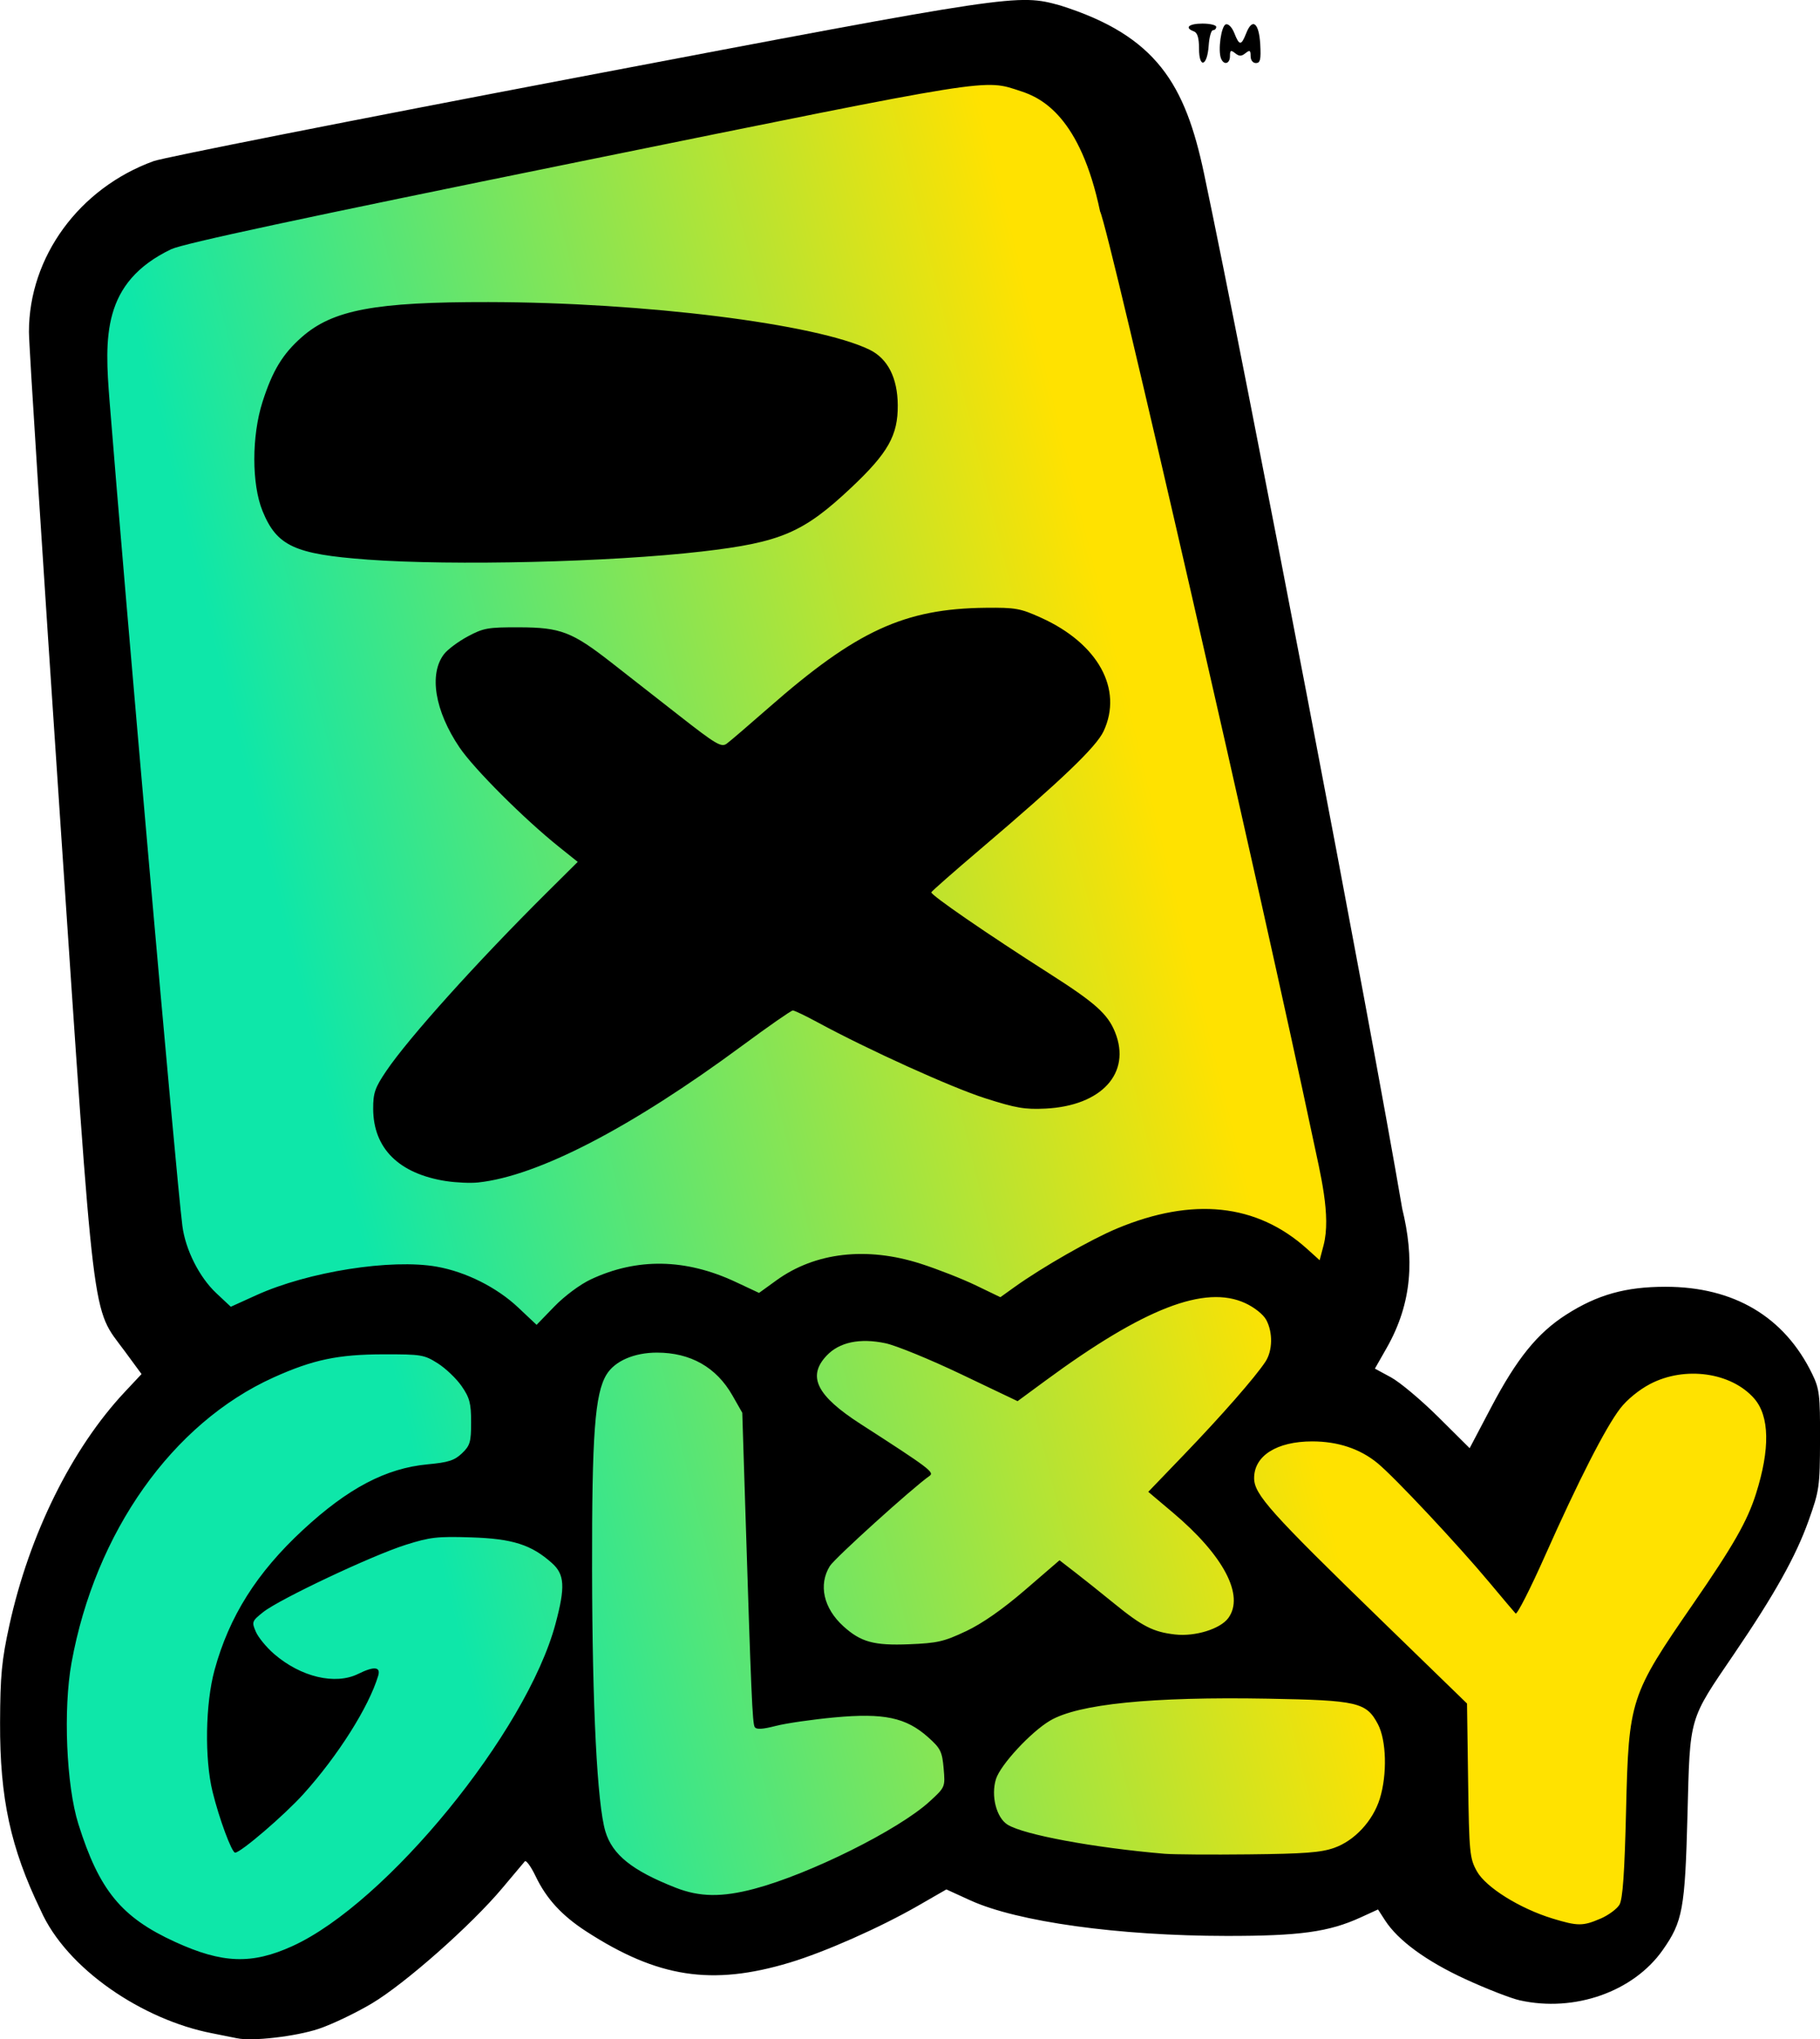 <svg width="553.4" height="619.91" version="1.1" viewBox="0 0 146.42 164.02" xmlns="http://www.w3.org/2000/svg">
 <defs>
  <linearGradient id="a" x1="23.329" x2="91.68" y1="76.697" y2="59.836" gradientUnits="userSpaceOnUse">
   <stop stop-color="#0ee7a9" offset="0"/>
   <stop stop-color="#ffe200" offset="1"/>
  </linearGradient>
 </defs>
 <path d="m18.626 163.12c-0.305-0.067-1.218-0.249-2.029-0.407-5.523-1.069-10.517-4.641-12.665-9.083-2.42-5.004-3.283-8.997-3.261-15.075 0.014-3.801 0.13-5.014 0.747-7.832 1.6-7.302 5.138-14.162 9.396-18.705l1.358-1.449-1.349-1.835c-2.7-3.674-2.281-1.092-5.108-43.009-1.374-20.371-2.497-37.856-2.497-38.921 0-6.032 3.984-10.402 9.98-12.579 0.796-0.289 15.309-3.217 33.281-6.636 35.176-6.691 35.076-6.829 38.492-5.886 4.835 1.335 7.829 4.431 9.646 8.706 1.013 2.382 16.841 86.382 16.859 89.375 0.015 2.626-0.542 6.631-1.371 9.243l-0.688 2.168 1.3 0.705c0.715 0.388 3.77 1.828 5.151 3.2l2.511 2.495 1.728-3.283c2.067-3.928 3.953-6.351 6.266-7.831 2.504-1.602 4.406-2.314 7.614-2.314 5.507 0 9.123 2.116 11.355 6.714 0.584 1.203 0.492 1.162 0.481 4.771-0.011 3.786-0.054 4.161-0.93 6.609-1.02 2.851-2.73 5.536-5.965 10.292-3.699 5.437-3.708 5.403-3.918 13.412-0.199 7.582-0.086 8.369-1.695 10.658-2.361 3.357-6.365 4.579-10.759 3.596-0.715-0.16-2.974-0.849-4.656-1.623-3.153-1.45-5.28-3.56-6.327-5.179l-0.567-0.877-1.401 0.641c-2.557 1.169-5.42 1.12-11.305 1.115-8.692-7e-3 -16.618-1.213-20.392-2.936l-1.926-0.879-2.26 1.3c-3.068 1.765-7.739 4.554-10.578 5.407-6.259 1.88-9.718 1.584-15.469-2.142-1.958-1.269-3.723-3.293-4.588-5.098-0.375-0.783-0.768-1.325-0.874-1.203-0.105 0.122-0.919 1.089-1.808 2.15-2.495 2.976-8.259 7.824-10.935 9.42-1.3 0.775-3.234 1.699-4.298 2.052-1.84 0.612-5.351 1.016-6.547 0.755z" fill="url(#a)"/>
 <g transform="translate(-23.937 -52.818)">
  <path d="m122.17 57.524c-0.263-0.655 0.015-2.631 0.386-2.748 0.207-0.065 0.497 0.234 0.684 0.707 0.406 1.027 0.553 1.027 0.959 0 0.497-1.259 1.03-0.83 1.126 0.907 0.067 1.213 8.2e-4 1.5-0.346 1.5-0.253 0-0.429-0.231-0.429-0.562 0-0.469-0.068-0.507-0.415-0.232-0.331 0.263-0.499 0.263-0.831 0-0.347-0.275-0.415-0.237-0.415 0.232 0 0.628-0.491 0.761-0.718 0.195z"/>
  <path d="m120.4 56.714c0-0.841-0.129-1.268-0.415-1.373-0.786-0.288-0.413-0.625 0.692-0.625 0.609 0 1.107 0.119 1.107 0.265s-0.118 0.265-0.262 0.265-0.3 0.556-0.346 1.236c-0.115 1.683-0.777 1.882-0.777 0.233z"/>
  <path d="m131.27 201.44c1.642-0.577 3.118-2.166 3.674-3.954 0.608-1.957 0.534-4.711-0.161-6.013-0.931-1.744-1.63-1.905-8.838-2.034-9.354-0.168-15.263 0.428-17.53 1.766-1.545 0.913-3.992 3.554-4.35 4.696-0.42 1.339 0.028 3.107 0.93 3.671 1.296 0.811 6.94 1.857 12.638 2.342 0.685 0.058 3.738 0.08 6.783 0.047 4.474-0.047 5.79-0.148 6.854-0.521zm21.434 5.69c0.635-0.275 1.319-0.779 1.52-1.119 0.265-0.447 0.412-2.56 0.534-7.629 0.213-8.878 0.324-9.22 5.4-16.575 3.225-4.673 4.347-6.636 5.046-8.835 1.151-3.62 1.1-6.267-0.148-7.684-1.849-2.1-5.572-2.617-8.362-1.16-0.894 0.467-1.869 1.265-2.413 1.974-1.185 1.546-3.36 5.807-6.051 11.856-1.185 2.665-2.248 4.748-2.36 4.63-0.113-0.118-1.05-1.227-2.083-2.464-2.573-3.082-7.677-8.524-9.039-9.638-1.404-1.148-3.184-1.739-5.24-1.739-2.85 0-4.676 1.153-4.676 2.953 0 1.307 1.298 2.756 10.292 11.491l6.836 6.639 0.088 6.193c0.083 5.826 0.125 6.259 0.71 7.305 0.721 1.288 3.449 2.99 6.087 3.795 2.023 0.618 2.443 0.618 3.859 4e-3zm-68.079-2.4c4.455-1.18 11.613-4.744 14.1-7.022 1.255-1.149 1.259-1.157 1.128-2.663-0.117-1.353-0.248-1.615-1.254-2.511-1.774-1.581-3.548-1.956-7.519-1.589-1.766 0.163-3.891 0.47-4.723 0.683-1.086 0.278-1.566 0.304-1.702 0.094-0.185-0.286-0.288-2.683-0.766-17.842l-0.235-7.437-0.793-1.392c-1.291-2.266-3.367-3.445-6.07-3.445-1.841 0-3.395 0.676-4.06 1.766-0.937 1.535-1.179 4.808-1.162 15.696 0.017 11.06 0.413 18.842 1.069 21.042 0.561 1.879 2.151 3.155 5.648 4.529 1.931 0.759 3.72 0.785 6.338 0.092zm17.027-20.715c1.312-0.621 2.949-1.764 4.762-3.326l2.762-2.381 1.252 0.967c0.689 0.532 2.092 1.651 3.118 2.488 2.287 1.864 3.171 2.315 4.93 2.514 1.611 0.182 3.634-0.443 4.279-1.322 1.324-1.807-0.373-5.036-4.458-8.481l-1.98-1.67 2.904-3.02c3.007-3.126 5.695-6.195 6.519-7.442 0.583-0.881 0.612-2.362 0.067-3.369-0.235-0.435-0.947-1.003-1.685-1.344-3.241-1.499-8.152 0.404-16.074 6.23l-2.246 1.652-4.537-2.165c-2.495-1.191-5.235-2.312-6.088-2.493-2.07-0.437-3.724-0.087-4.748 1.006-1.563 1.667-0.79 3.213 2.744 5.489 5.514 3.551 5.959 3.885 5.548 4.172-1.364 0.953-7.63 6.618-8.023 7.253-0.932 1.507-0.507 3.394 1.09 4.843 1.404 1.273 2.457 1.561 5.293 1.447 2.271-0.091 2.801-0.213 4.568-1.049zm-30.177-28.301c3.724-1.743 7.624-1.673 11.638 0.206l1.889 0.885 1.403-1.015c3.11-2.249 7.248-2.727 11.588-1.338 1.349 0.432 3.347 1.215 4.439 1.741l1.986 0.956 1.139-0.816c2.238-1.602 6.158-3.841 8.25-4.712 6.072-2.529 11.232-2.016 15.296 1.651l1 0.903 0.315-1.194c0.627-2.38-0.273-5.828-0.867-8.659-3.925-18.602-16.405-73.17-17.111-74.499-1.589-7.582-4.681-9.119-6.351-9.663-3.055-0.995-1.872-1.183-35.523 5.657-22.418 4.557-31.834 6.576-32.854 7.043-5.597 2.683-5.365 7.099-4.96 12.236 1.211 15.235 5.329 62.191 5.857 66.322 0.244 1.904 1.363 4.126 2.719 5.398l1.176 1.103 2.059-0.934c4.161-1.888 10.841-2.942 14.513-2.29 2.346 0.417 4.827 1.661 6.551 3.285l1.478 1.393 1.432-1.477c0.825-0.85 2.071-1.776 2.939-2.182zm-24.031 53.634c7.591-3.446 18.858-17.237 21.184-25.93 0.797-2.976 0.738-3.97-0.287-4.885-1.661-1.482-3.166-1.961-6.507-2.067-2.716-0.087-3.295-0.021-5.261 0.6-2.703 0.853-10.164 4.374-11.463 5.41-0.908 0.724-0.933 0.791-0.591 1.582 0.197 0.454 0.858 1.257 1.468 1.785 2.154 1.86 4.923 2.515 6.771 1.601 1.279-0.632 1.824-0.579 1.602 0.158-0.757 2.509-3.221 6.409-6.002 9.496-1.525 1.694-5.057 4.725-5.505 4.725-0.271 0-1.281-2.724-1.815-4.895-0.652-2.654-0.581-7.085 0.158-9.79 1.179-4.317 3.399-7.835 7.115-11.274 3.626-3.356 6.674-4.958 10.026-5.272 1.681-0.157 2.164-0.313 2.769-0.89 0.648-0.62 0.732-0.906 0.732-2.499 0-1.521-0.118-1.97-0.764-2.902-0.42-0.607-1.284-1.431-1.919-1.833-1.095-0.692-1.321-0.73-4.358-0.725-3.665 6e-3 -5.683 0.43-8.855 1.861-8.132 3.671-14.345 12.442-16.252 22.945-0.68 3.744-0.42 9.885 0.549 12.967 1.678 5.339 3.461 7.512 7.788 9.489 3.799 1.736 6.156 1.822 9.414 0.343zm-4.43 7.406c-0.305-0.067-1.218-0.249-2.029-0.407-5.523-1.069-11.687-5.144-13.782-9.902-2.42-5.004-3.283-8.997-3.261-15.075 0.014-3.801 0.13-5.014 0.747-7.832 1.6-7.302 5.019-14.215 9.276-18.758l1.358-1.449-1.349-1.835c-2.7-3.674-2.387-1.092-5.213-43.009-1.374-20.371-2.497-37.909-2.497-38.974 0-6.032 4.037-11.56 10.033-13.737 0.796-0.289 16.151-3.323 34.123-6.741 35.176-6.691 35.392-6.724 38.808-5.781 7.779 2.448 10.063 6.37 11.573 13.515 3.379 15.992 13.344 68.001 15.946 83.26 0.963 3.944 0.851 7.515-1.265 11.227l-0.933 1.637 1.3 0.705c0.715 0.388 2.43 1.828 3.812 3.2l2.511 2.495 1.728-3.283c2.067-3.928 3.729-5.979 6.043-7.459 2.504-1.602 4.778-2.24 7.986-2.24 5.507 0 9.569 2.413 11.802 7.011 0.584 1.203 0.641 1.683 0.63 5.292-0.011 3.786-0.054 4.087-0.93 6.534-1.02 2.851-2.73 5.908-5.965 10.664-3.699 5.437-3.559 4.957-3.769 12.965-0.199 7.582-0.384 8.593-1.993 10.881-2.361 3.357-7.109 5.025-11.503 4.042-0.715-0.16-2.676-0.924-4.358-1.697-3.153-1.45-5.429-3.113-6.476-4.733l-0.567-0.877-1.401 0.641c-2.557 1.169-4.899 1.492-10.784 1.487-8.692-7e-3 -16.841-1.138-20.615-2.861l-1.926-0.879-2.26 1.3c-3.068 1.765-7.516 3.735-10.355 4.588-6.259 1.88-10.611 1.212-16.362-2.514-1.958-1.269-3.202-2.623-4.066-4.428-0.375-0.783-0.768-1.325-0.874-1.203-0.105 0.122-0.919 1.089-1.808 2.15-2.495 2.976-7.813 7.676-10.488 9.271-1.3 0.775-3.234 1.699-4.298 2.052-1.84 0.612-5.351 1.016-6.547 0.755zm16.809-68.942c-3.796-0.593-5.851-2.63-5.864-5.811-0.005-1.272 0.143-1.701 1.052-3.043 1.805-2.667 7.297-8.768 12.918-14.351l2.487-2.47-1.517-1.214c-2.805-2.245-6.83-6.268-7.994-7.989-1.986-2.937-2.477-5.904-1.244-7.508 0.287-0.373 1.145-1.012 1.907-1.421 1.264-0.677 1.624-0.741 4.153-0.733 3.32 0.011 4.238 0.363 7.413 2.844 1.158 0.905 3.608 2.821 5.444 4.257 2.966 2.321 3.393 2.573 3.824 2.257 0.267-0.195 1.793-1.502 3.392-2.905 7.05-6.183 10.907-7.957 17.443-8.024 2.405-0.024 2.788 0.044 4.464 0.804 4.578 2.073 6.598 5.738 5.024 9.117-0.59 1.267-3.349 3.908-9.908 9.485-2.13 1.811-3.909 3.374-3.954 3.475-0.087 0.195 4.47 3.332 9.495 6.536 3.705 2.363 4.702 3.254 5.294 4.735 1.307 3.272-1.091 5.9-5.591 6.126-1.672 0.084-2.385-0.038-4.878-0.835-2.72-0.87-9.421-3.906-13.471-6.104-0.966-0.524-1.863-0.953-1.992-0.953-0.129 0-1.955 1.27-4.057 2.822-8.97 6.624-16.461 10.504-21.265 11.013-0.609 0.065-1.767 0.014-2.574-0.112zm-6.357-49.991c-5.83-0.428-7.261-1.092-8.407-3.899-0.881-2.157-0.882-6.036-0.003-8.781 0.803-2.509 1.616-3.849 3.154-5.205 2.495-2.198 5.894-2.836 15.017-2.822 12.527 0.02 26.378 1.749 30.66 3.828 1.469 0.713 2.259 2.263 2.275 4.464 0.018 2.426-0.777 3.837-3.724 6.615-3.869 3.645-5.676 4.418-12.045 5.155-7.388 0.854-19.981 1.157-26.927 0.647z"/>
 </g>
</svg>
